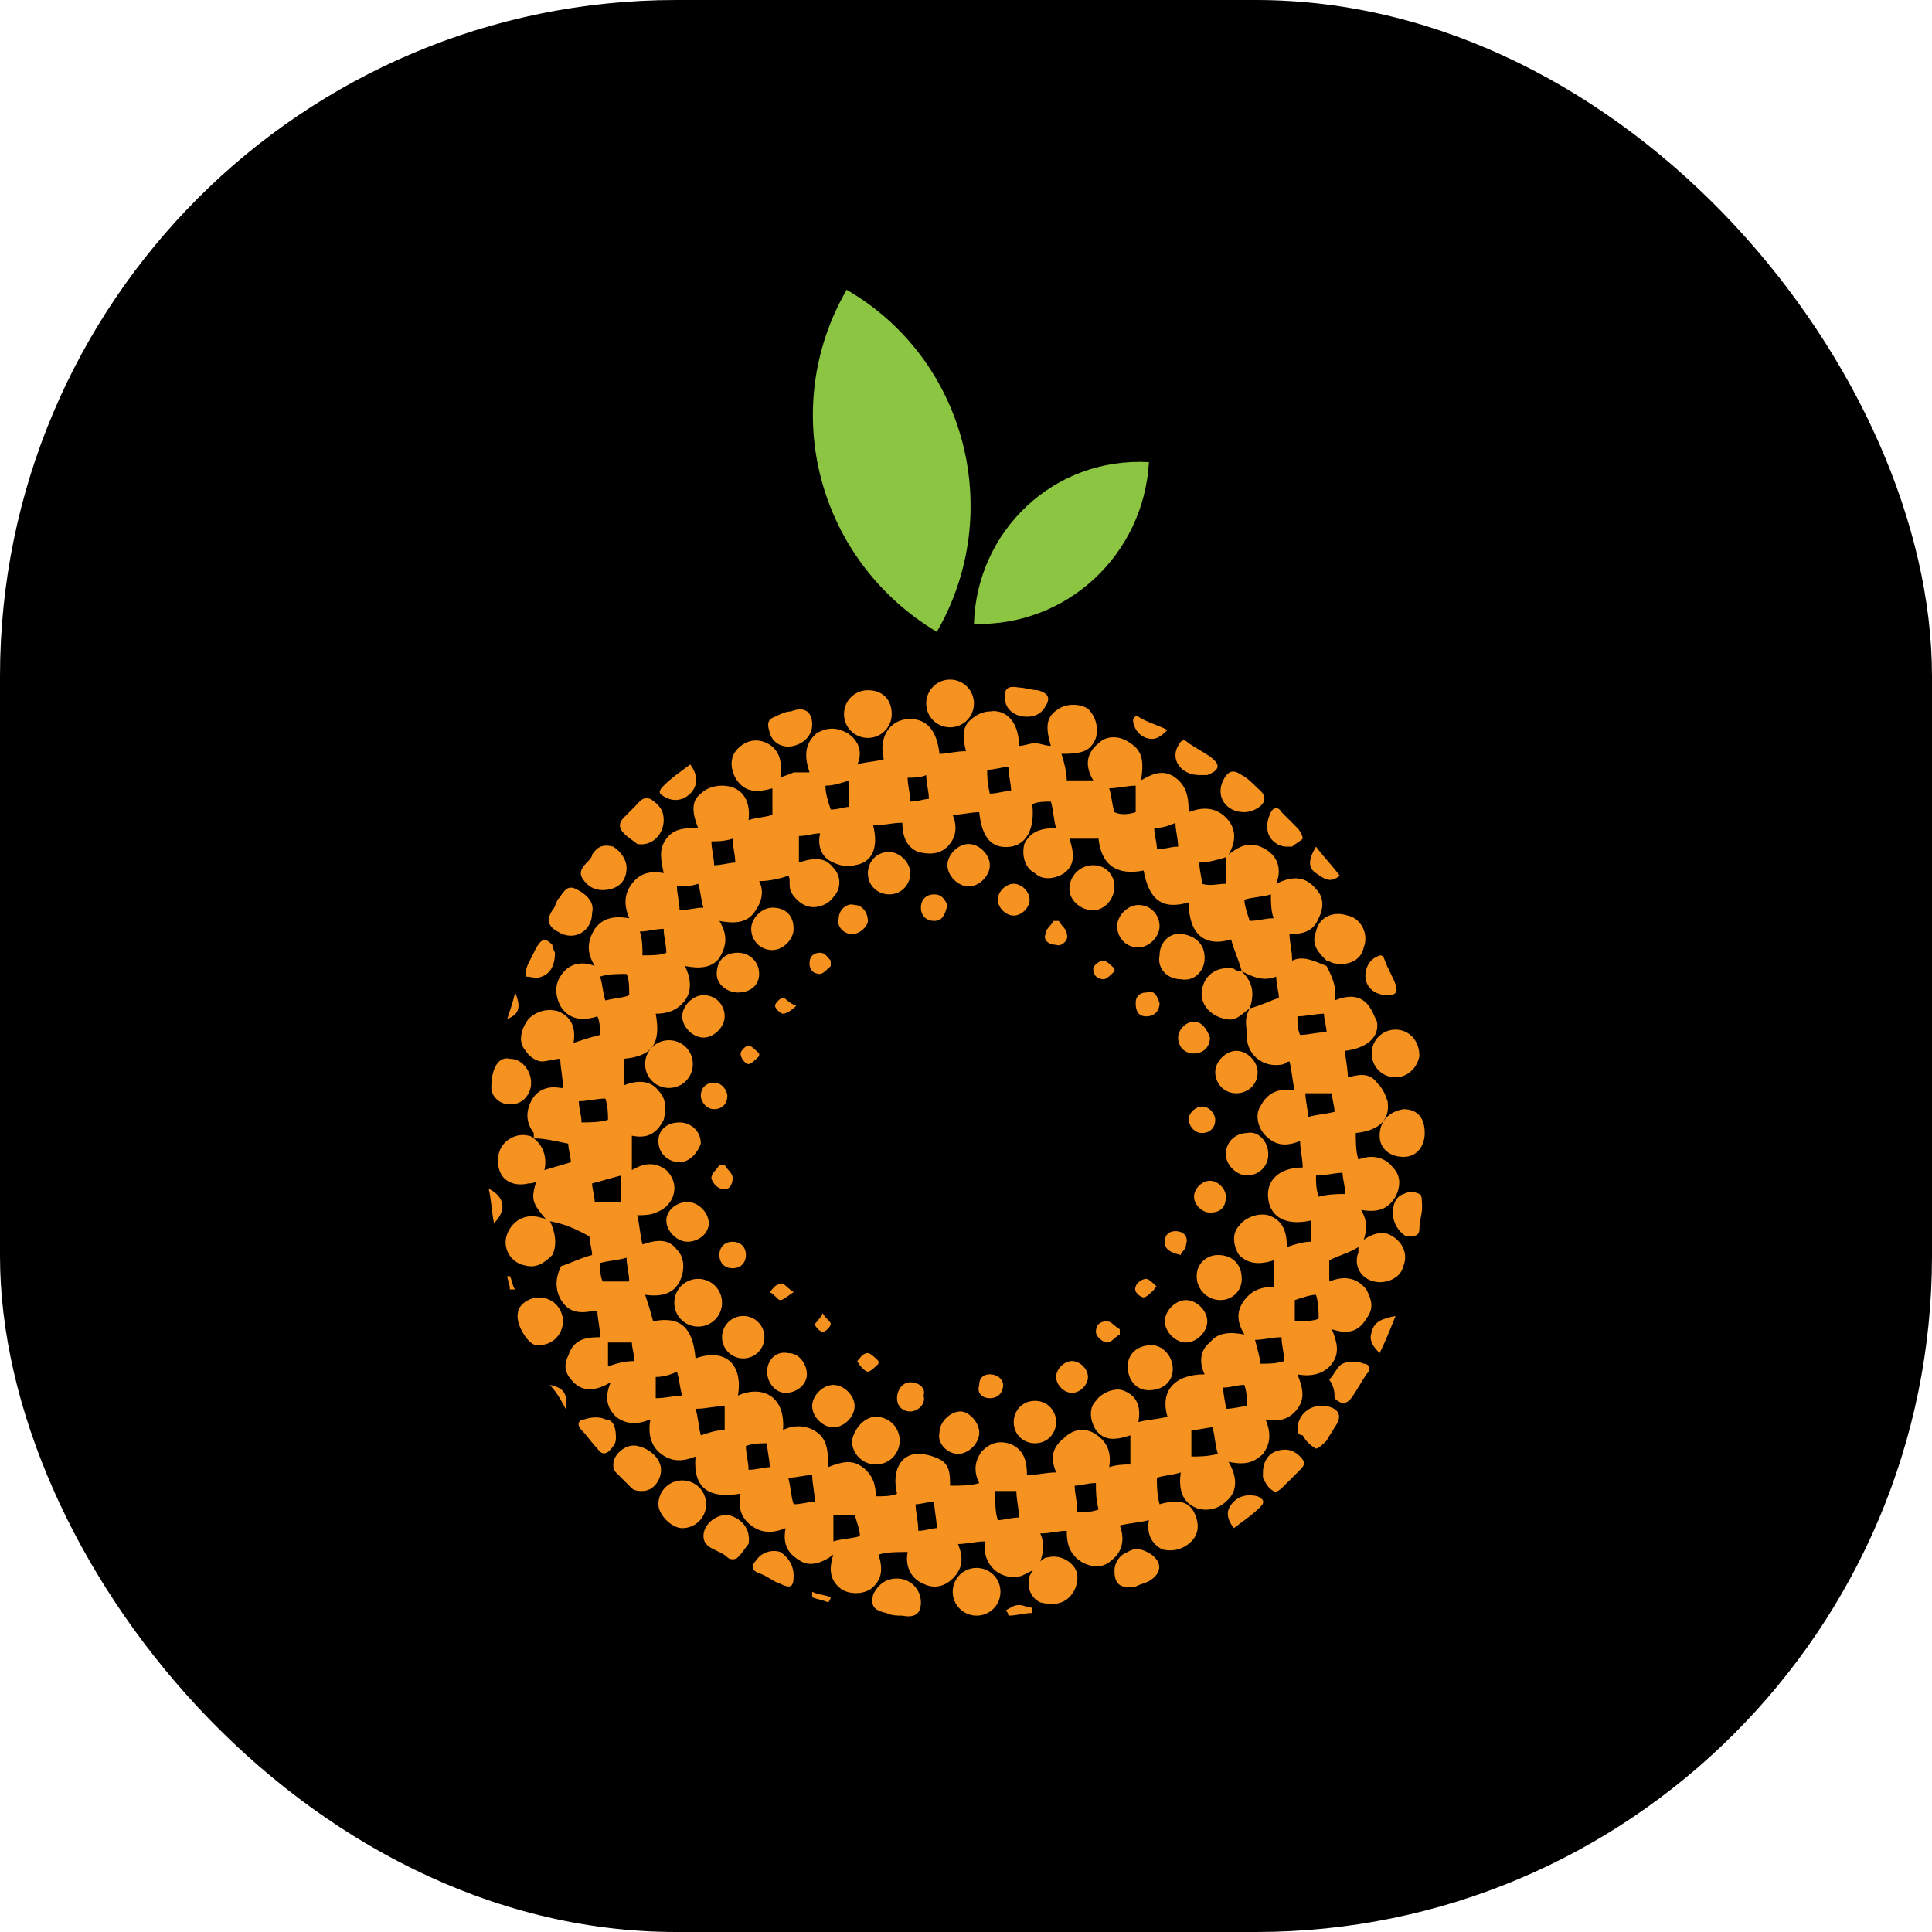 <svg xmlns="http://www.w3.org/2000/svg" version="1.1" xmlns:xlink="http://www.w3.org/1999/xlink" width="1000" height="1000"><g clip-path="url(#SvgjsClipPath1033)"><rect width="1000" height="1000" fill="360D36"></rect><g transform="matrix(13.725,0,0,13.725,252.941,150)"><svg xmlns="http://www.w3.org/2000/svg" version="1.1" xmlns:xlink="http://www.w3.org/1999/xlink" width="36" height="51"><svg width="36" height="51" viewBox="0 0 36 51" fill="none" xmlns="http://www.w3.org/2000/svg">
<path d="M13.5 0C10.9 4.5 12.4 10.2 16.9 12.9C19.5 8.4 18 2.6 13.5 0Z" fill="#8BC541"></path>
<path d="M18.3 12.6C21.8 12.7 24.7 10 24.9 6.5C21.3 6.3 18.4 9.1 18.3 12.6Z" fill="#8BC541"></path>
<path d="M2.4 36.4C2.1 36.7 1.8 36.9 1.4 36.8C0.8 36.7 0.5 36.1 0.7 35.6C0.9 35.1 1.4 34.8 2 35C2.1 35 2.2 35.1 2.3 35.1C2.5 35.5 2.6 36 2.4 36.4Z" fill="#F69220"></path>
<path d="M32.8 36C32.9 35.9 32.8 35.9 32.8 36C33.1 35.7 33.5 35.5 33.9 35.6C34.4 35.8 34.7 36.3 34.5 36.8C34.4 37.3 33.8 37.5 33.4 37.4C32.9 37.3 32.6 36.8 32.8 36.3C32.8 36.2 32.8 36.1 32.8 36Z" fill="#F69220"></path>
<path d="M31.6 25.3C31.3 25 31 24.7 31.2 24.2C31.3 23.7 31.8 23.4 32.4 23.6C32.9 23.7 33.2 24.3 33 24.8C32.9 25.3 32.4 25.5 31.9 25.4C31.8 25.4 31.7 25.3 31.6 25.3Z" fill="#F69220"></path>
<path d="M18.4 50C17.9 50 17.5 49.6 17.5 49.1C17.5 48.6 17.9 48.2 18.4 48.2C18.9 48.2 19.3 48.6 19.3 49.1C19.3 49.6 18.9 50 18.4 50Z" fill="#F69220"></path>
<path d="M20.6 48.1C20.8 48 20.9 47.8 21.1 47.8C21.5 47.7 21.9 47.9 22.1 48.2C22.3 48.5 22.2 49 21.9 49.3C21.6 49.6 21.2 49.6 20.8 49.5C20.4 49.3 20.3 48.9 20.4 48.5C20.5 48.3 20.6 48.2 20.6 48.1Z" fill="#F69220"></path>
<path d="M15.2 16C15.2 16.5 14.8 16.9 14.3 16.9C13.8 16.9 13.4 16.5 13.4 16C13.4 15.5 13.8 15.1 14.3 15.1C14.9 15.1 15.2 15.5 15.2 16Z" fill="#F69220"></path>
<path d="M18.3 15.6C18.3 16.1 17.9 16.5 17.4 16.5C16.9 16.5 16.5 16.1 16.5 15.6C16.5 15.1 16.9 14.7 17.4 14.7C17.9 14.7 18.3 15.1 18.3 15.6Z" fill="#F69220"></path>
<path d="M34.2 29.7C33.7 29.7 33.3 29.3 33.3 28.8C33.3 28.3 33.7 27.9 34.2 27.9C34.7 27.9 35.1 28.3 35.1 28.9C35 29.4 34.6 29.7 34.2 29.7Z" fill="#F69220"></path>
<path d="M35.3 31.8C35.3 32.3 35 32.7 34.5 32.7C34 32.7 33.6 32.4 33.6 31.9C33.6 31.4 33.9 31 34.5 30.9C35 30.9 35.3 31.2 35.3 31.8Z" fill="#F69220"></path>
<path d="M8.2 45.8C8.2 46.3 7.8 46.7 7.3 46.7C6.9 46.7 6.4 46.2 6.4 45.8C6.4 45.3 6.8 44.9 7.3 44.9C7.8 44.9 8.2 45.3 8.2 45.8Z" fill="#F69220"></path>
<path d="M5.2 21.8C5.2 22.2 5 22.5 4.6 22.6C4.2 22.7 3.9 22.6 3.7 22.4C3.4 22.1 3.4 21.9 3.7 21.6C3.8 21.5 3.9 21.4 3.9 21.3C4.1 21 4.3 20.9 4.7 21C5 21.2 5.2 21.5 5.2 21.8Z" fill="#F69220"></path>
<path d="M1.9 38C2.4 38 2.8 38.4 2.8 38.9C2.8 39.4 2.4 39.8 1.9 39.8H1.8C1.5 39.8 1 39 1.1 38.6C1.1 38.3 1.5 38 1.9 38Z" fill="#F69220"></path>
<path d="M6.5 44.5C6.5 44.9 6.2 45.3 5.8 45.3C5.7 45.3 5.5 45.3 5.4 45.2C5.2 45 5 44.8 4.8 44.6C4.7 44.5 4.7 44.4 4.7 44.3C4.7 43.9 5.2 43.5 5.6 43.6C6.1 43.7 6.5 44.1 6.5 44.5Z" fill="#F69220"></path>
<path d="M0.1 30.1C0.1 29.3 0.4 28.9 0.8 29C1.3 29 1.6 29.5 1.6 29.9C1.6 30.4 1.2 30.8 0.7 30.7C0.4 30.7 0.1 30.4 0.1 30.1Z" fill="#F69220"></path>
<path d="M9.8 47.3C9.7 47.4 9.6 47.6 9.4 47.8C9.3 47.9 9.1 47.9 9 47.8C8.7 47.5 8.1 47.5 8.1 47C8.1 46.6 8.5 46.2 9 46.2C9.5 46.3 9.9 46.7 9.8 47.3Z" fill="#F69220"></path>
<path d="M3.9 23.5C3.9 24.2 3.2 24.6 2.6 24.2C2.2 24 2.2 23.7 2.4 23.4C2.5 23.3 2.5 23.2 2.6 23C2.8 22.8 2.9 22.4 3.3 22.6C3.7 22.8 4 23.1 3.9 23.5Z" fill="#F69220"></path>
<path d="M15.4 48.6C15.9 48.6 16.3 49 16.3 49.5C16.3 49.9 16.1 50.1 15.6 50C15.4 50 15.2 50 15 49.9C14.5 49.8 14.4 49.6 14.5 49.2C14.7 48.8 15 48.6 15.4 48.6Z" fill="#F69220"></path>
<path d="M5.6 20.9C5.5 20.8 5.3 20.7 5.1 20.5C4.9 20.3 4.9 20.1 5.1 19.9C5.2 19.8 5.4 19.6 5.5 19.5C5.7 19.3 5.8 19.1 6.1 19.2C6.4 19.4 6.6 19.6 6.6 20C6.6 20.5 6.2 21 5.6 20.9Z" fill="#F69220"></path>
<path d="M23.6 48.3C23.6 48 23.8 47.7 24.1 47.6C24.4 47.4 24.7 47.5 25 47.7C25.4 48 25.4 48.4 24.9 48.7C24.7 48.8 24.6 48.8 24.4 48.9C23.8 49 23.6 48.8 23.6 48.3Z" fill="#F69220"></path>
<path d="M30.5 43C30.5 42.4 31 42 31.6 42.1C32.1 42.2 32.2 42.5 31.9 42.9C31.8 43.1 31.7 43.2 31.6 43.4C31.5 43.5 31.3 43.7 31.2 43.7C31 43.6 30.8 43.4 30.7 43.2C30.5 43.2 30.5 43 30.5 43Z" fill="#F69220"></path>
<path d="M12.2 16.4C12.2 16.8 11.9 17.1 11.5 17.2C11.1 17.3 10.7 17.1 10.6 16.7C10.5 16.4 10.5 16.2 10.8 16.1C11 16 11.2 15.9 11.4 15.9C11.9 15.7 12.2 15.9 12.2 16.4Z" fill="#F69220"></path>
<path d="M28.5 19.7C27.8 19.7 27.4 19.1 27.7 18.5C27.9 18.1 28.1 18.1 28.4 18.3C28.6 18.4 28.8 18.6 29 18.8C29.4 19.1 29.3 19.4 28.9 19.6C28.7 19.7 28.5 19.7 28.5 19.7Z" fill="#F69220"></path>
<path d="M29.2 44.6C29.2 44.2 29.4 43.9 29.7 43.8C30 43.7 30.3 43.7 30.6 44C30.8 44.2 30.8 44.3 30.6 44.5C30.4 44.7 30.2 44.9 30 45.1C29.9 45.2 29.7 45.4 29.6 45.3C29.4 45.2 29.3 45 29.2 44.8V44.6Z" fill="#F69220"></path>
<path d="M31.7 41.1C31.9 40.9 32 40.6 32.2 40.5C32.4 40.4 32.8 40.4 33 40.5C33.2 40.5 33.3 40.7 33.1 40.9C32.9 41.2 32.8 41.4 32.6 41.7C32.4 42 32.2 42.1 31.9 41.8C31.9 41.6 31.9 41.4 31.7 41.1Z" fill="#F69220"></path>
<path d="M20.3 16.1C19.9 16.1 19.6 15.9 19.5 15.6C19.4 15.1 19.5 14.9 20 15C20.2 15 20.5 15.1 20.7 15.1C21.1 15.2 21.2 15.4 21 15.7C20.9 15.9 20.7 16.1 20.3 16.1Z" fill="#F69220"></path>
<path d="M34.1 34.8C34.1 34.5 34.2 34.2 34.5 34.1C34.7 34 34.9 34 35.1 34.1C35.2 34.1 35.2 34.4 35.2 34.6C35.2 34.9 35.1 35.1 35.1 35.4C35.1 35.7 34.9 35.7 34.6 35.7C34.3 35.5 34.1 35.2 34.1 34.8Z" fill="#F69220"></path>
<path d="M4.8 43.3C4.8 43.3 4.8 43.5 4.7 43.6C4.5 43.9 4.3 44 4.1 43.7C3.9 43.5 3.7 43.2 3.5 43C3.3 42.8 3.4 42.6 3.6 42.6C3.9 42.5 4.2 42.5 4.4 42.6C4.7 42.6 4.8 42.9 4.8 43.3Z" fill="#F69220"></path>
<path d="M11.5 48.5C11.5 48.9 11.4 49 11 48.8C10.7 48.7 10.5 48.5 10.2 48.4C9.9 48.3 9.9 48.1 10.1 47.9C10.3 47.6 10.7 47.5 11 47.6C11.3 47.8 11.5 48.1 11.5 48.5Z" fill="#F69220"></path>
<path d="M26.8 18.3C26.1 18.3 25.7 17.7 26 17.2C26.1 17 26.2 16.9 26.4 17.1C26.7 17.3 26.9 17.4 27.2 17.6C27.6 17.9 27.6 18.1 27.1 18.3H26.8Z" fill="#F69220"></path>
<path d="M30.1 21C29.8 21 29.5 20.8 29.4 20.5C29.3 20.2 29.4 19.9 29.5 19.7C29.6 19.5 29.8 19.5 29.9 19.7C30.1 19.9 30.3 20.1 30.5 20.3C30.6 20.4 30.7 20.6 30.7 20.7C30.6 20.8 30.4 20.9 30.3 21H30.1Z" fill="#F69220"></path>
<path d="M33.9 26.6C33.5 26.6 33.2 26.4 33.1 26.1C33 25.8 33.1 25.4 33.4 25.2C33.6 25.1 33.7 25 33.8 25.3C33.9 25.6 34.1 25.9 34.2 26.2C34.3 26.5 34.2 26.6 33.9 26.6Z" fill="#F69220"></path>
<path d="M2.5 25C2.5 25.5 2.3 25.8 2 25.9C1.8 26 1.6 25.9 1.4 25.9C1.4 25.7 1.4 25.6 1.5 25.4C1.6 25.2 1.7 25 1.8 24.8C2 24.5 2.1 24.4 2.4 24.7C2.4 24.8 2.5 25 2.5 25Z" fill="#F69220"></path>
<path d="M7.6 17.9C7.9 18.3 7.9 18.7 7.6 19C7.3 19.3 6.9 19.3 6.6 19.1C6.4 19 6.4 18.9 6.6 18.7C6.9 18.4 7.2 18.2 7.6 17.9Z" fill="#F69220"></path>
<path d="M28.1 46.7C27.8 46.3 27.8 46 28.1 45.7C28.3 45.5 28.6 45.4 29 45.5C29.2 45.6 29.3 45.7 29.1 45.9C28.8 46.2 28.5 46.4 28.1 46.7Z" fill="#F69220"></path>
<path d="M25.6 16.6C25.3 16.9 25.1 17 24.8 16.9C24.5 16.8 24.3 16.5 24.3 16.2C24.3 16.2 24.4 16 24.5 16.1C24.8 16.3 25.2 16.4 25.6 16.6Z" fill="#F69220"></path>
<path d="M31.2 21C31.5 21.4 31.8 21.7 32.1 22.1C31.7 22.4 31.5 22.2 31.2 22C30.9 21.8 30.9 21.5 31.2 21Z" fill="#F69220"></path>
<path d="M33.6 40.1C33.3 39.8 33.2 39.6 33.3 39.3C33.4 38.9 33.7 38.8 34.2 38.7C34 39.2 33.8 39.7 33.6 40.1Z" fill="#F69220"></path>
<path d="M0 33.9C0.6 34.2 0.7 34.7 0.2 35.2C0.1 34.7 0.1 34.3 0 33.9Z" fill="#F69220"></path>
<path d="M20.5 49.9C20.2 49.9 19.9 50 19.6 50C19.6 49.933 19.567 49.867 19.5 49.8C19.7 49.7 19.8 49.6 20 49.6C20.2 49.6 20.3 49.7 20.5 49.7V49.9Z" fill="#F69220"></path>
<path d="M2.3 41.3C2.8 41.4 3 41.6 2.9 42.2C2.7 41.8 2.5 41.5 2.3 41.3Z" fill="#F69220"></path>
<path d="M0.7 27.5C0.8 27.2 0.9 26.9 1 26.5C1.2 27 1.2 27.3 0.7 27.5Z" fill="#F69220"></path>
<path d="M12.8 49.5C12.6 49.4 12.4 49.4 12.2 49.3V49.1C12.4 49.2 12.6 49.2 12.9 49.3C12.9 49.3 12.9 49.4 12.8 49.5Z" fill="#F69220"></path>
<path d="M0.8 37.7C0.8 37.5 0.7 37.3 0.7 37.2H0.8C0.9 37.4 0.9 37.6 1 37.7H0.8Z" fill="#F69220"></path>
<path d="M28.4 25.7C28.8 26.1 28.9 26.5 28.7 27.1C28.4 27.3 28.2 27.6 27.8 27.5C27.2 27.4 26.8 26.9 26.9 26.4C27 25.8 27.5 25.5 28.1 25.6C28.2 25.7 28.3 25.7 28.4 25.7Z" fill="#F69220"></path>
<path d="M6.8 28.3C7.3 28.3 7.7 28.7 7.7 29.2C7.7 29.7 7.3 30.1 6.8 30.1C6.3 30.1 5.9 29.7 5.9 29.2C5.9 28.7 6.3 28.3 6.8 28.3Z" fill="#F69220"></path>
<path d="M14.6 42.5C15.1 42.5 15.5 42.9 15.5 43.4C15.5 43.9 15.1 44.3 14.6 44.3C14.1 44.3 13.7 43.9 13.7 43.4C13.8 42.9 14.2 42.5 14.6 42.5Z" fill="#F69220"></path>
<path d="M8.8 38.2C8.8 38.7 8.4 39.1 7.9 39.1C7.4 39.1 7 38.7 7 38.2C7 37.7 7.4 37.3 7.9 37.3C8.4 37.3 8.8 37.7 8.8 38.2Z" fill="#F69220"></path>
<path d="M27 25.2C27 25.7 26.6 26.1 26.1 26C25.6 26 25.2 25.6 25.3 25.1C25.3 24.6 25.7 24.2 26.2 24.3C26.7 24.4 27 24.7 27 25.2Z" fill="#F69220"></path>
<path d="M22.8 23.4C22.3 23.4 21.9 23 21.9 22.6C21.9 22.1 22.3 21.7 22.8 21.7C23.3 21.7 23.6 22.1 23.6 22.5C23.6 23 23.2 23.4 22.8 23.4Z" fill="#F69220"></path>
<path d="M25.8 40.7C25.8 41.2 25.4 41.5 24.9 41.5C24.4 41.5 24.1 41.1 24.1 40.6C24.1 40.1 24.5 39.8 25 39.8C25.4 39.8 25.8 40.2 25.8 40.7Z" fill="#F69220"></path>
<path d="M28.4 37.3C28.4 37.8 28 38.1 27.6 38.1C27.1 38.1 26.7 37.7 26.7 37.2C26.7 36.7 27.1 36.4 27.5 36.4C28.1 36.4 28.4 36.8 28.4 37.3Z" fill="#F69220"></path>
<path d="M29 29.5C29 30 28.6 30.3 28.2 30.3C27.7 30.3 27.4 29.9 27.4 29.5C27.4 29.1 27.8 28.7 28.2 28.7C28.6 28.7 29 29.1 29 29.5Z" fill="#F69220"></path>
<path d="M11.5 24.1C11.5 24.5 11.1 24.9 10.7 24.9C10.2 24.9 9.9 24.5 9.9 24.1C9.9 23.7 10.3 23.3 10.7 23.3C11.2 23.3 11.5 23.6 11.5 24.1Z" fill="#F69220"></path>
<path d="M24.5 24.8C24 24.8 23.7 24.4 23.7 24C23.7 23.6 24.1 23.2 24.5 23.2C25 23.2 25.3 23.6 25.3 24C25.3 24.4 24.9 24.8 24.5 24.8Z" fill="#F69220"></path>
<path d="M29.4 32.6C29.4 33.1 29 33.4 28.6 33.4C28.2 33.4 27.8 33 27.8 32.6C27.8 32.1 28.2 31.8 28.6 31.8C29 31.7 29.4 32.1 29.4 32.6Z" fill="#F69220"></path>
<path d="M27.1 38.9C27.1 39.3 26.7 39.7 26.3 39.7C25.9 39.7 25.5 39.3 25.5 38.9C25.5 38.5 25.9 38.1 26.3 38.1C26.7 38.1 27.1 38.5 27.1 38.9Z" fill="#F69220"></path>
<path d="M8.9 27.4C8.9 27.8 8.5 28.2 8.1 28.2C7.7 28.2 7.3 27.8 7.3 27.4C7.3 27 7.7 26.6 8.1 26.6C8.6 26.6 8.9 27 8.9 27.4Z" fill="#F69220"></path>
<path d="M18.1 22.5C17.7 22.5 17.3 22.1 17.3 21.7C17.3 21.3 17.7 20.9 18.1 20.9C18.5 20.9 18.9 21.3 18.9 21.7C18.9 22.1 18.5 22.5 18.1 22.5Z" fill="#F69220"></path>
<path d="M9.6 40.3C10.042 40.3 10.4 39.942 10.4 39.5C10.4 39.058 10.042 38.7 9.6 38.7C9.158 38.7 8.8 39.058 8.8 39.5C8.8 39.942 9.158 40.3 9.6 40.3Z" fill="#F69220"></path>
<path d="M13.8 42.1C13.8 42.5 13.4 42.9 13 42.9C12.6 42.9 12.2 42.5 12.2 42.1C12.2 41.7 12.6 41.3 13 41.3C13.4 41.3 13.8 41.7 13.8 42.1Z" fill="#F69220"></path>
<path d="M11.3 40.1C11.7 40.1 12 40.5 12 40.9C12 41.3 11.6 41.6 11.2 41.6C10.8 41.6 10.5 41.2 10.5 40.8C10.5 40.4 10.8 40 11.3 40.1Z" fill="#F69220"></path>
<path d="M21.4 42.7C21.4 43.1 21.1 43.5 20.6 43.5C20.2 43.5 19.8 43.2 19.8 42.7C19.8 42.3 20.1 41.9 20.6 41.9C21.1 41.9 21.4 42.3 21.4 42.7Z" fill="#F69220"></path>
<path d="M18.5 43.1C18.5 43.5 18.1 43.9 17.7 43.9C17.3 43.9 16.9 43.5 17 43.1C17 42.7 17.4 42.3 17.8 42.3C18.1 42.3 18.5 42.7 18.5 43.1Z" fill="#F69220"></path>
<path d="M15.9 22C15.9 22.4 15.6 22.8 15.1 22.8C14.7 22.8 14.3 22.5 14.3 22C14.3 21.6 14.6 21.2 15.1 21.2C15.5 21.2 15.9 21.6 15.9 22Z" fill="#F69220"></path>
<path d="M9.4 26.5C9 26.5 8.6 26.2 8.6 25.8C8.6 25.3 8.9 25 9.4 25C9.8 25 10.2 25.3 10.2 25.8C10.2 26.2 9.9 26.5 9.4 26.5Z" fill="#F69220"></path>
<path d="M7.2 32.9C6.8 32.9 6.4 32.6 6.4 32.1C6.4 31.7 6.7 31.4 7.2 31.4C7.6 31.4 8 31.7 8 32.2C7.9 32.5 7.6 32.9 7.2 32.9Z" fill="#F69220"></path>
<path d="M7.5 35.9C7.1 35.9 6.7 35.5 6.7 35.1C6.7 34.7 7.1 34.4 7.5 34.4C7.9 34.4 8.3 34.8 8.3 35.2C8.3 35.6 7.9 35.9 7.5 35.9Z" fill="#F69220"></path>
<path d="M27.2 34.8C26.9 34.8 26.6 34.5 26.6 34.2C26.6 33.9 26.9 33.6 27.2 33.6C27.5 33.6 27.8 33.9 27.8 34.2C27.8 34.6 27.6 34.8 27.2 34.8Z" fill="#F69220"></path>
<path d="M19.8 23.6C19.5 23.6 19.2 23.3 19.2 23C19.2 22.7 19.5 22.4 19.8 22.4C20.1 22.4 20.4 22.7 20.4 23C20.4 23.3 20.1 23.6 19.8 23.6Z" fill="#F69220"></path>
<path d="M27.2 28.2C27.2 28.6 26.9 28.8 26.6 28.8C26.2 28.8 26 28.5 26 28.2C26 27.9 26.3 27.6 26.6 27.6C26.9 27.6 27.1 27.9 27.2 28.2Z" fill="#F69220"></path>
<path d="M22 40.4C22.3 40.4 22.6 40.7 22.6 41C22.6 41.3 22.3 41.6 22 41.6C21.7 41.6 21.4 41.3 21.4 41C21.4 40.7 21.7 40.4 22 40.4Z" fill="#F69220"></path>
<path d="M13.7 24.3C13.4 24.3 13.1 24 13.2 23.7C13.2 23.4 13.5 23.1 13.8 23.2C14.1 23.2 14.3 23.5 14.3 23.8C14.3 24 14 24.3 13.7 24.3Z" fill="#F69220"></path>
<path d="M15.9 42.3C15.6 42.3 15.4 42.1 15.4 41.8C15.4 41.5 15.6 41.2 15.9 41.2C16.2 41.2 16.5 41.4 16.4 41.7C16.5 42 16.2 42.3 15.9 42.3Z" fill="#F69220"></path>
<path d="M9.7 36.4C9.7 36.7 9.5 36.9 9.2 36.9C8.9 36.9 8.7 36.7 8.7 36.4C8.7 36.1 8.9 35.9 9.2 35.9C9.5 35.9 9.7 36.1 9.7 36.4Z" fill="#F69220"></path>
<path d="M26.9 31.8C26.6 31.8 26.4 31.5 26.4 31.3C26.4 31 26.7 30.8 26.9 30.8C27.2 30.8 27.4 31.1 27.4 31.3C27.4 31.6 27.2 31.8 26.9 31.8Z" fill="#F69220"></path>
<path d="M9 30.4C9 30.7 8.8 30.9 8.5 30.9C8.2 30.9 8 30.6 8 30.4C8 30.1 8.2 29.9 8.5 29.9C8.8 29.9 9 30.2 9 30.4Z" fill="#F69220"></path>
<path d="M16.8 23.8C16.5 23.8 16.3 23.6 16.3 23.3C16.3 23 16.5 22.8 16.8 22.8C17.1 22.8 17.2 23 17.3 23.2C17.2 23.6 17.1 23.8 16.8 23.8Z" fill="#F69220"></path>
<path d="M26.1 36.4C25.7 36.3 25.5 36.2 25.5 35.9C25.5 35.6 25.7 35.5 25.9 35.5C26.2 35.5 26.4 35.7 26.3 36C26.3 36.2 26.1 36.3 26.1 36.4Z" fill="#F69220"></path>
<path d="M19.4 41.3C19.4 41.6 19.2 41.8 18.9 41.8C18.6 41.8 18.4 41.6 18.5 41.3C18.5 41 18.7 40.9 18.9 40.9C19.2 40.9 19.4 41.1 19.4 41.3Z" fill="#F69220"></path>
<path d="M21.5 23.8C21.6 24 21.8 24.1 21.8 24.3C21.9 24.5 21.6 24.8 21.4 24.7C21.1 24.7 20.9 24.5 21 24.3C21 24.1 21.2 24 21.3 23.8H21.5Z" fill="#F69220"></path>
<path d="M25.3 26.9C25.3 27.2 25.1 27.4 24.8 27.4C24.5 27.4 24.4 27.2 24.4 26.9C24.4 26.6 24.6 26.5 24.8 26.5C25.1 26.4 25.2 26.6 25.3 26.9Z" fill="#F69220"></path>
<path d="M23.8 39.4C23.6 39.5 23.5 39.7 23.3 39.7C23.2 39.7 22.9 39.5 22.9 39.3C22.9 39 23.1 38.9 23.3 38.9C23.5 38.9 23.6 39.1 23.8 39.2V39.4Z" fill="#F69220"></path>
<path d="M8.9 33C9 33.2 9.2 33.3 9.2 33.5C9.2 33.8 9 34 8.8 33.9C8.6 33.9 8.4 33.6 8.4 33.5C8.4 33.3 8.6 33.2 8.7 33H8.9Z" fill="#F69220"></path>
<path d="M12.9 25.5C12.8 25.6 12.6 25.8 12.5 25.8C12.3 25.8 12.1 25.7 12.1 25.4C12.1 25.1 12.3 25 12.5 25C12.7 25 12.8 25.2 12.9 25.3V25.5Z" fill="#F69220"></path>
<path d="M23.6 25.7C23.5 25.8 23.3 26 23.2 26C23 26 22.8 25.9 22.8 25.6C22.8 25.5 23 25.3 23.2 25.3C23.3 25.3 23.5 25.5 23.6 25.6V25.7Z" fill="#F69220"></path>
<path d="M10.2 28.9C10.1 29 9.9 29.2 9.8 29.2C9.7 29.2 9.5 29 9.5 28.8C9.5 28.7 9.7 28.5 9.8 28.5C9.9 28.5 10.1 28.7 10.2 28.8C10.2 28.7 10.2 28.8 10.2 28.9Z" fill="#F69220"></path>
<path d="M14.7 40.5C14.6 40.6 14.4 40.8 14.3 40.8C14.2 40.8 14 40.6 13.9 40.4C14 40.3 14.1 40.1 14.3 40.1C14.4 40.1 14.6 40.3 14.7 40.4V40.5Z" fill="#F69220"></path>
<path d="M25.1 37.7C25 37.8 24.8 38 24.7 38C24.6 38 24.3 37.8 24.4 37.6C24.4 37.5 24.6 37.3 24.8 37.3C24.9 37.3 25.1 37.5 25.2 37.6C25.1 37.6 25.1 37.7 25.1 37.7Z" fill="#F69220"></path>
<path d="M11.5 37.8C11.2 38 11.1 38.1 11 38.1C10.9 38.1 10.8 37.9 10.6 37.8C10.7 37.7 10.8 37.5 11 37.5C11.1 37.4 11.2 37.6 11.5 37.8Z" fill="#F69220"></path>
<path d="M11.6 27C11.4 27.2 11.2 27.3 11.1 27.3C11 27.3 10.8 27.1 10.8 27C10.8 26.9 11 26.7 11.1 26.7C11.2 26.7 11.3 26.9 11.6 27Z" fill="#F69220"></path>
<path d="M12.6 38.6C12.7 38.8 12.9 38.9 12.9 39C12.9 39.1 12.7 39.3 12.6 39.3C12.5 39.3 12.3 39.1 12.3 39C12.3 39 12.5 38.8 12.6 38.6Z" fill="#F69220"></path>
<path d="M2.2 35.1C1.6 34.4 1.6 34.3 1.8 33.6C1.7 33.7 1.6 33.7 1.5 33.7C1.1 33.8 0.7 33.7 0.5 33.4C0.3 33.1 0.3 32.6 0.5 32.3C0.7 32 1.1 31.8 1.5 31.9C1.6 31.9 1.7 32 1.7 32C2.1 32.3 2.2 32.8 2.1 33.2C2.4 33.1 2.8 33 3.1 32.9C3.1 32.7 3 32.4 3 32.2C2.5 32.1 2.1 32 1.7 32V31.8C1.4 31.4 1.4 31 1.6 30.6C1.8 30.2 2.2 30 2.7 30.1H2.8C2.8 29.7 2.7 29.3 2.7 29C2.5 29 2.2 29.1 2 29.1C1.8 29.1 1.5 28.9 1.4 28.7C1.1 28.4 1.2 27.9 1.5 27.5C1.8 27.2 2.2 27.1 2.6 27.2C3.1 27.4 3.3 27.8 3.2 28.4C3.5 28.3 3.8 28.2 4.2 28.1C4.2 27.9 4.2 27.6 4.1 27.4C3.5 27.6 3 27.5 2.7 27C2.5 26.6 2.5 26.2 2.7 25.9C3 25.4 3.5 25.3 4 25.5C3.7 25 3.7 24.6 4 24.1C4.3 23.7 4.7 23.6 5.3 23.7C5.1 23.2 5.1 22.8 5.4 22.4C5.7 22 6.1 21.9 6.6 22C6.5 21.5 6.4 21.1 6.7 20.7C7 20.3 7.4 20.3 7.9 20.3C7.7 19.8 7.6 19.3 8 19C8.2 18.8 8.5 18.7 8.8 18.7C9.5 18.7 9.9 19.2 9.8 20C10.1 19.9 10.4 19.9 10.7 19.8V18.8C10 19 9.6 18.9 9.3 18.4C9.1 18 9.1 17.6 9.4 17.3C9.7 17 10.1 16.9 10.5 17.1C10.9 17.3 11.1 17.7 11 18.4C11.2 18.3 11.3 18.3 11.5 18.2H12.1C11.9 17.6 11.9 17.1 12.4 16.7C12.8 16.5 13.1 16.5 13.5 16.7C14 17 14.1 17.5 13.9 17.9C14.2 17.8 14.6 17.8 14.9 17.7C14.7 16.9 15.1 16.3 15.7 16.2C16.5 16.1 16.9 16.6 17 17.5C17.3 17.5 17.6 17.4 18 17.4C17.9 17 17.8 16.5 18.2 16.2C18.4 16 18.7 15.9 18.9 15.9C19.5 15.8 20 16.3 20 17.2C20.2 17.2 20.4 17.1 20.6 17.1C20.8 17.1 21 17.2 21.2 17.2C21 16.5 21 16.1 21.5 15.8C21.8 15.6 22.3 15.6 22.6 15.8C22.9 16.1 23 16.5 22.9 16.9C22.7 17.4 22.4 17.5 21.6 17.5C21.7 17.8 21.8 18.2 21.8 18.5H22.8C22.5 18 22.5 17.5 23 17.1C23.3 16.8 23.8 16.8 24.2 17.1C24.7 17.4 24.7 17.9 24.6 18.5C25.1 18.2 25.5 18.1 25.9 18.4C26.3 18.7 26.4 19.1 26.4 19.7C26.9 19.5 27.4 19.5 27.8 19.9C28.2 20.3 28.2 20.8 27.9 21.3C28.4 20.9 28.8 20.8 29.3 21.1C29.8 21.4 29.9 21.9 29.7 22.4C30.3 22.1 30.8 22.1 31.2 22.6C31.5 22.9 31.5 23.3 31.3 23.7C31.1 24.2 30.7 24.3 30.2 24.3C30.2 24.6 30.3 24.9 30.3 25.3C30.7 25.1 31.1 25.3 31.6 25.5C31.8 25.9 32 26.3 31.9 26.8C32.4 26.6 32.8 26.6 33.1 26.9C33.3 27.1 33.4 27.4 33.5 27.6C33.6 28.2 33.1 28.6 32.3 28.7C32.3 29 32.4 29.3 32.4 29.7C32.8 29.6 33.2 29.5 33.5 29.9C33.7 30.1 33.8 30.3 33.9 30.6C34 31.3 33.6 31.7 32.7 31.8C32.7 32.1 32.7 32.5 32.8 32.8C33.3 32.6 33.8 32.7 34.1 33.1C34.4 33.4 34.4 33.8 34.2 34.2C33.9 34.7 33.5 34.8 32.9 34.7C33.2 35.2 33.1 35.6 32.9 36.1H32.8C32.5 36.3 32.1 36.4 31.7 36.6V37.4C32.2 37.2 32.7 37.2 33.1 37.7C33.3 38.1 33.4 38.4 33.1 38.8C32.8 39.3 32.4 39.4 31.8 39.2C32 39.7 32.1 40.1 31.8 40.5C31.5 40.9 31 41 30.5 40.9C30.7 41.4 30.8 41.8 30.5 42.2C30.2 42.6 29.8 42.7 29.3 42.6C29.5 43.1 29.5 43.5 29.2 43.9C28.8 44.3 28.4 44.3 27.9 44.2C28.2 44.7 28.3 45.3 27.8 45.7C27.5 46 27 46.1 26.6 45.9C26.2 45.7 26 45.3 26.1 44.6C25.8 44.7 25.5 44.7 25.2 44.8C25.2 45.1 25.2 45.4 25.3 45.8C26 45.6 26.4 45.7 26.6 46.1C26.8 46.5 26.8 46.9 26.5 47.2C26.2 47.5 25.8 47.6 25.4 47.5C25 47.3 24.8 46.9 24.9 46.4C24.5 46.5 24.2 46.5 23.8 46.6C24 47.1 23.9 47.6 23.5 47.9C23.2 48.2 22.8 48.2 22.4 48C21.9 47.7 21.8 47.3 21.8 46.8C21.5 46.8 21.2 46.9 20.8 46.9C21 47.3 20.9 47.8 20.7 48.2L20.1 48.5C19.4 48.7 18.7 48.2 18.7 47.4V47.2C18.4 47.2 18 47.3 17.7 47.3C17.9 47.8 17.9 48.2 17.5 48.6C17.2 48.9 16.8 49 16.4 48.8C15.9 48.6 15.7 48.1 15.8 47.6C15.4 47.6 15 47.6 14.7 47.7C14.9 48.3 14.8 48.7 14.4 49C14.1 49.2 13.6 49.2 13.3 49C12.9 48.7 12.8 48.3 13 47.7C12.6 48 12.1 48.2 11.7 47.9C11.2 47.6 11.1 47.2 11.2 46.7C10.7 46.9 10.3 46.9 9.9 46.6C9.5 46.3 9.4 45.9 9.5 45.4C8.3 45.6 7.7 45.2 7.8 44C7.3 44.2 6.9 44.2 6.5 43.9C6.1 43.6 6 43.1 6.1 42.6C5.6 42.8 5.2 42.8 4.8 42.5C4.4 42.1 4.4 41.7 4.6 41.2C4.1 41.5 3.6 41.6 3.2 41.2C2.9 40.9 2.8 40.6 3 40.2C3.2 39.6 3.6 39.5 4.2 39.5C4.2 39.1 4.1 38.8 4.1 38.5H4C3.5 38.6 3.1 38.6 2.8 38.2C2.5 37.8 2.5 37.3 2.7 36.9C2.7 36.9 2.7 36.8 2.8 36.8C3.1 36.7 3.5 36.5 3.9 36.4C3.9 36.2 3.8 35.9 3.8 35.7C2.9 35.2 2.6 35.2 2.2 35.1ZM28.7 27.1C29.1 27 29.5 26.8 29.8 26.7C29.8 26.5 29.7 26.2 29.7 25.9C29.2 26.1 28.8 25.9 28.4 25.7C28.3 25.3 28.1 24.9 28 24.5C27 24.8 26.4 24.3 26.4 23.1C25.4 23.4 24.9 23 24.7 21.9C23.7 22.1 23.1 21.7 23 20.7H21.9C22.1 21.3 22.1 21.7 21.7 22C21.4 22.2 20.9 22.3 20.6 22C20.2 21.8 20.1 21.3 20.2 20.9C20.4 20.5 20.7 20.3 21.4 20.3C21.3 20 21.3 19.6 21.2 19.3C21 19.3 20.7 19.3 20.5 19.4C20.6 20.3 20.3 20.9 19.7 21C19 21.1 18.6 20.7 18.5 19.7C18.2 19.7 17.8 19.8 17.5 19.8C17.7 20.3 17.6 20.7 17.3 21C17 21.3 16.6 21.3 16.2 21.2C15.7 21 15.6 20.5 15.6 20.1C15.2 20.1 14.9 20.2 14.5 20.2C14.7 21 14.5 21.6 13.8 21.7C13.6 21.8 13.2 21.7 13 21.6C12.5 21.4 12.4 20.9 12.5 20.5C12.2 20.5 12 20.6 11.7 20.6V21.6C12.3 21.4 12.7 21.4 13 21.8C13.3 22.1 13.3 22.6 13 22.9C12.8 23.2 12.3 23.4 11.9 23.2C11.7 23.1 11.5 22.9 11.4 22.7C11.3 22.5 11.4 22.2 11.3 22.1C11 22.2 10.6 22.3 10.2 22.3C10.4 22.7 10.3 23.1 10 23.5C9.7 23.9 9.2 23.9 8.7 23.8C9 24.3 9 24.7 8.7 25.2C8.4 25.6 7.9 25.6 7.4 25.5C7.6 25.9 7.7 26.4 7.4 26.8C7.1 27.2 6.7 27.3 6.3 27.3C6.5 28.4 6.2 28.9 5.1 29V30C5.6 29.8 6.1 29.8 6.4 30.2C6.7 30.5 6.7 30.9 6.6 31.3C6.3 31.9 5.9 32 5.4 31.9V33.2C5.9 32.9 6.3 32.9 6.7 33.2C7 33.5 7.1 33.9 6.9 34.3C6.8 34.5 6.6 34.7 6.3 34.8C6.1 34.9 5.8 34.9 5.6 34.9C5.7 35.3 5.7 35.6 5.8 36C6.4 35.8 6.8 35.8 7.1 36.2C7.4 36.5 7.4 37 7.2 37.4C7 37.8 6.6 38 5.9 37.9C6 38.2 6.1 38.5 6.2 38.9C7.2 38.7 7.7 39.1 7.8 40.3C8.9 39.9 9.6 40.5 9.4 41.7C10.3 41.3 11.2 41.7 11.1 43C11.5 42.8 12 42.8 12.4 43.1C12.8 43.4 12.8 43.9 12.8 44.4C13.3 44.2 13.7 44.1 14.1 44.4C14.5 44.7 14.6 45.1 14.6 45.5C14.9 45.5 15.2 45.5 15.4 45.4C15.2 44.6 15.5 43.9 16.2 43.9C16.5 43.9 16.8 44 17 44.1C17.4 44.3 17.4 44.7 17.4 45.1C17.8 45.1 18.2 45.1 18.5 45C18.3 44.6 18.3 44.2 18.6 43.8C18.9 43.5 19.2 43.4 19.6 43.5C20.2 43.7 20.3 44.2 20.3 44.7C20.7 44.7 21 44.6 21.4 44.6C21.2 44.1 21.2 43.7 21.7 43.3C22 43 22.4 42.9 22.8 43.1C23.3 43.4 23.5 43.8 23.4 44.4C23.7 44.3 24 44.3 24.2 44.3V43.2C23.6 43.4 23.2 43.4 22.9 43C22.7 42.7 22.6 42.2 22.9 41.9C23.1 41.6 23.6 41.4 23.9 41.5C24.5 41.7 24.6 42.2 24.5 42.7C24.9 42.6 25.2 42.6 25.6 42.5C25.3 41.5 25.9 40.9 27 40.9C26.8 40.5 26.8 40 27.2 39.7C27.5 39.3 28 39.3 28.5 39.4C28.2 38.9 28.2 38.5 28.5 38.1C28.8 37.7 29.2 37.6 29.6 37.6V36.6C29 36.8 28.6 36.7 28.3 36.4C28.1 36.1 28 35.6 28.3 35.3C28.5 35 29 34.8 29.4 34.9C30 35.1 30.1 35.6 30.1 36.1C30.4 36 30.7 35.9 31 35.9V35.1C30.1 35.3 29.5 35 29.4 34.3C29.3 33.6 29.8 33.1 30.7 33.1C30.7 32.8 30.6 32.4 30.6 32.1C30.1 32.3 29.7 32.3 29.3 31.9C29 31.6 28.9 31.1 29.1 30.8C29.4 30.2 29.9 30.1 30.4 30.2C30.3 29.8 30.3 29.5 30.2 29.1C30.2 29.1 30.1 29.1 30 29.2C29.2 29.4 28.5 28.8 28.6 28C28.5 27.5 28.6 27.3 28.7 27.1ZM8.9 43V42.1C8.5 42.1 8.2 42.2 7.8 42.2C7.9 42.5 7.9 42.8 8 43.2C8.3 43.1 8.6 43 8.9 43ZM24.4 19.7V18.7C24.1 18.7 23.7 18.8 23.4 18.8C23.5 19.1 23.5 19.4 23.6 19.7C23.8 19.8 24.1 19.8 24.4 19.7ZM3.9 33.7C3.9 33.9 4 34.2 4 34.4H5V33.4C4.6 33.5 4.3 33.6 3.9 33.7ZM19.2 46.4C19.4 46.4 19.7 46.3 20 46.3C20 46 19.9 45.6 19.9 45.3H19.1C19.1 45.7 19.1 46.1 19.2 46.4ZM27.5 43.9C27.4 43.6 27.4 43.3 27.3 42.9C27.1 42.9 26.8 43 26.5 43V44C26.8 44 27.1 44 27.5 43.9ZM11.5 45.8C11.8 45.8 12.1 45.7 12.3 45.7C12.3 45.4 12.2 45 12.2 44.7C11.9 44.7 11.6 44.8 11.3 44.8C11.4 45.2 11.4 45.5 11.5 45.8ZM13.8 46.2H13V47.2C13.3 47.1 13.7 47.1 14 47C14 46.8 13.9 46.5 13.8 46.2ZM27.8 22.4V21.4C27.5 21.5 27.1 21.6 26.8 21.6C26.8 21.9 26.9 22.2 26.9 22.4C27.2 22.5 27.5 22.4 27.8 22.4ZM6.3 41V41.8C6.7 41.8 7 41.7 7.3 41.7C7.2 41.4 7.2 41.1 7.1 40.8C6.9 40.9 6.6 41 6.3 41ZM5.8 25.1C6.1 25.1 6.5 25.1 6.7 25C6.7 24.7 6.6 24.4 6.6 24.1C6.3 24.1 6 24.2 5.7 24.2C5.8 24.5 5.8 24.8 5.8 25.1ZM29.1 40.5C29.4 40.5 29.7 40.5 30 40.4C30 40.1 29.9 39.8 29.9 39.5C29.6 39.5 29.2 39.6 28.9 39.6C29 40 29.1 40.3 29.1 40.5ZM5.3 37.4C5.3 37.1 5.2 36.8 5.2 36.5C4.9 36.6 4.6 36.6 4.2 36.7C4.2 36.9 4.2 37.2 4.3 37.4C4.7 37.4 5 37.4 5.3 37.4ZM4.4 30.5C4.1 30.5 3.7 30.6 3.4 30.6C3.4 30.9 3.5 31.1 3.5 31.4C3.8 31.4 4.2 31.4 4.5 31.3C4.5 31.1 4.5 30.8 4.4 30.5ZM30.9 31.2C31.2 31.1 31.5 31.1 31.9 31C31.9 30.8 31.8 30.5 31.8 30.3H30.8C30.8 30.6 30.9 30.9 30.9 31.2ZM12.7 18.7C12.7 19 12.8 19.3 12.9 19.6C13.2 19.6 13.4 19.5 13.6 19.5V18.5C13.3 18.6 13 18.7 12.7 18.7ZM22.9 45C22.6 45 22.3 45.1 22.1 45.1C22.1 45.4 22.2 45.7 22.2 46.1C22.5 46.1 22.7 46.1 23 46C22.9 45.6 22.9 45.3 22.9 45ZM32.3 34.1C32.3 33.8 32.2 33.5 32.2 33.3C31.9 33.3 31.6 33.4 31.2 33.4C31.2 33.7 31.2 33.9 31.3 34.2C31.7 34.1 32 34.1 32.3 34.1ZM31.2 37.9C31 37.9 30.7 38 30.4 38.1V38.9C30.7 38.9 31.1 38.9 31.3 38.8C31.3 38.6 31.3 38.2 31.2 37.9ZM29.5 22.8C29.2 22.9 28.8 22.9 28.5 23C28.5 23.2 28.6 23.5 28.7 23.8C29 23.8 29.3 23.7 29.6 23.7C29.5 23.4 29.5 23.1 29.5 22.8ZM9.7 43.6C9.7 43.9 9.8 44.2 9.8 44.5C10.1 44.5 10.4 44.4 10.6 44.4C10.6 44.1 10.5 43.8 10.5 43.5C10.2 43.5 10 43.5 9.7 43.6ZM5.3 26.6C5.3 26.3 5.3 26 5.2 25.8C4.9 25.8 4.5 25.8 4.2 25.9C4.3 26.2 4.3 26.5 4.4 26.8C4.8 26.7 5.1 26.7 5.3 26.6ZM7.1 22.5C7.1 22.8 7.2 23.1 7.2 23.4C7.5 23.4 7.8 23.3 8.1 23.3C8 23 8 22.7 7.9 22.4C7.6 22.5 7.4 22.5 7.1 22.5ZM8.4 20.8C8.4 21.1 8.5 21.4 8.5 21.7C8.8 21.7 9.1 21.6 9.3 21.6C9.3 21.3 9.2 21 9.2 20.7C8.9 20.8 8.6 20.8 8.4 20.8ZM4.5 39.7V40.6C4.8 40.5 5.1 40.4 5.5 40.4C5.5 40.2 5.4 39.9 5.4 39.7C5.1 39.7 4.8 39.7 4.5 39.7ZM18.9 19C19.2 19 19.4 18.9 19.7 18.9C19.7 18.6 19.6 18.3 19.6 18C19.3 18 19.1 18.1 18.8 18.1C18.8 18.3 18.8 18.6 18.9 19ZM30.6 28.1C30.9 28.1 31.2 28 31.6 28C31.6 27.8 31.5 27.5 31.5 27.3C31.2 27.3 30.8 27.4 30.5 27.4C30.5 27.6 30.5 27.9 30.6 28.1ZM16.8 45.7C16.6 45.7 16.3 45.8 16.1 45.8C16.1 46.1 16.2 46.4 16.2 46.8C16.5 46.8 16.7 46.7 16.9 46.7C16.9 46.4 16.8 46 16.8 45.7ZM28.5 41.3C28.2 41.3 28 41.4 27.7 41.4C27.7 41.7 27.8 42 27.8 42.2C28.1 42.2 28.4 42.1 28.6 42.1C28.6 41.9 28.6 41.6 28.5 41.3ZM15.8 18.4C15.8 18.7 15.9 19 15.9 19.3C16.2 19.3 16.4 19.2 16.6 19.2C16.6 18.9 16.5 18.6 16.5 18.3C16.3 18.4 16 18.4 15.8 18.4ZM25.1 20.3C25.1 20.6 25.2 20.8 25.2 21.1C25.5 21.1 25.7 21 26 21C26 20.7 25.9 20.4 25.9 20.1C25.7 20.2 25.4 20.3 25.1 20.3Z" fill="#F69220"></path>
</svg></svg></g></g><defs><clipPath id="SvgjsClipPath1033"><rect width="1000" height="1000" x="0" y="0" rx="350" ry="350"></rect></clipPath></defs></svg>